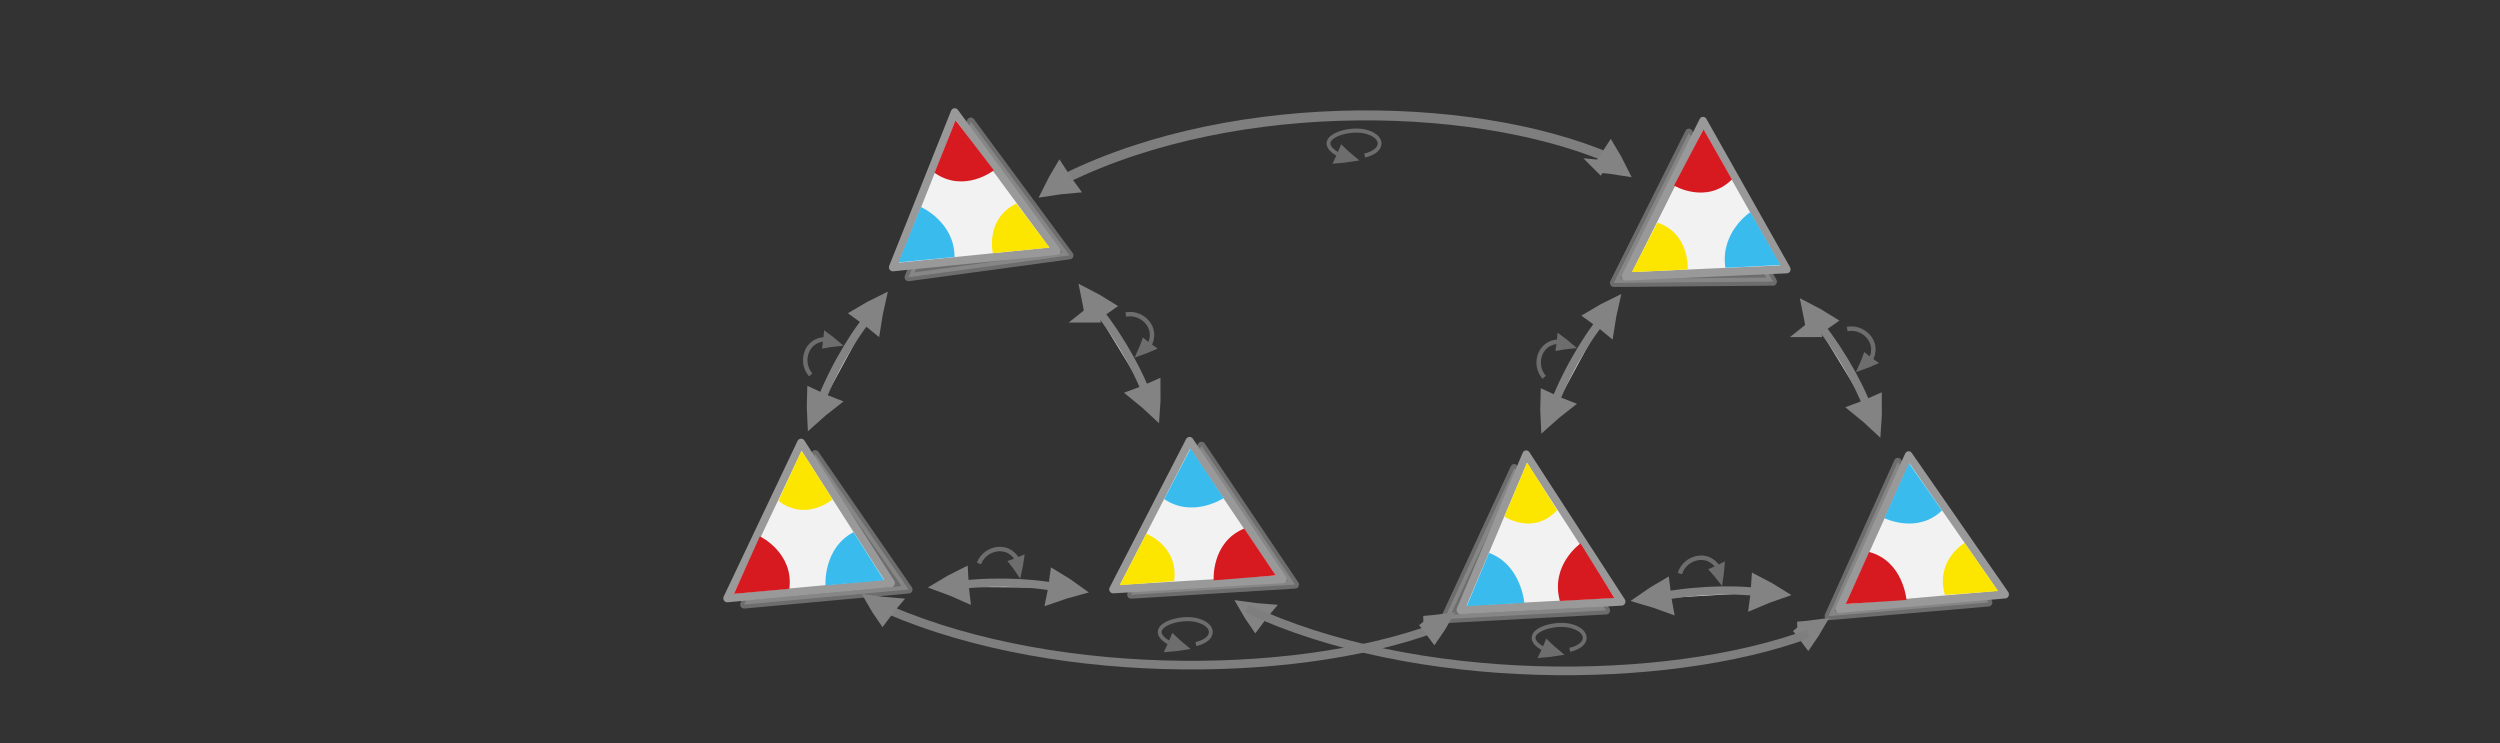 <?xml version="1.0" encoding="UTF-8" standalone="no"?>
<svg
   viewBox="0 0 595.3 177"
   version="1.1"
   id="svg290"
   sodipodi:docname="symmetry_reflection.svg"
   inkscape:version="1.2.2 (b0a8486541, 2022-12-01)"
   xmlns:inkscape="http://www.inkscape.org/namespaces/inkscape"
   xmlns:sodipodi="http://sodipodi.sourceforge.net/DTD/sodipodi-0.dtd"
   xmlns="http://www.w3.org/2000/svg"
   xmlns:svg="http://www.w3.org/2000/svg"
   xmlns:rdf="http://www.w3.org/1999/02/22-rdf-syntax-ns#"
   xmlns:cc="http://creativecommons.org/ns#"
   xmlns:dc="http://purl.org/dc/elements/1.1/">
  <rect x="0" y="0" width="595.3" height="177" fill="#333333" stroke="none"/>
  <defs
     id="defs294">
    <inkscape:perspective
       sodipodi:type="inkscape:persp3d"
       inkscape:vp_x="0 : 88.5 : 1"
       inkscape:vp_y="0 : 1000 : 0"
       inkscape:vp_z="595.3 : 88.5 : 1"
       inkscape:persp3d-origin="297.65 : 59 : 1"
       id="perspective1968" />
  </defs>
  <sodipodi:namedview
     pagecolor="#ffffff"
     bordercolor="#666666"
     borderopacity="1"
     objecttolerance="10"
     gridtolerance="10"
     guidetolerance="10"
     inkscape:pageopacity="0"
     inkscape:pageshadow="2"
     inkscape:window-width="1080"
     inkscape:window-height="1853"
     id="namedview292"
     showgrid="false"
     inkscape:zoom="0.70710678"
     inkscape:cx="132.93607"
     inkscape:cy="4.9497475"
     inkscape:window-x="0"
     inkscape:window-y="0"
     inkscape:window-maximized="1"
     inkscape:current-layer="g1978"
     showguides="true"
     inkscape:guide-bbox="true"
     inkscape:document-rotation="0"
     inkscape:showpageshadow="2"
     inkscape:pagecheckerboard="0"
     inkscape:deskcolor="#d1d1d1" />
  <g
     id="g1779"
     transform="matrix(0.447,-0.031,0.031,0.455,142.59,93.471)"
     style="display:inline">
    <path
       style="opacity:0.57;fill:#999999;stroke:#999999;stroke-width:4.165;stroke-linecap:butt;stroke-linejoin:round;stroke-miterlimit:4;stroke-dasharray:none;stroke-opacity:1"
       d="M 362.2,125.191 317.644,49.477 274.924,124.53 Z"
       id="path1725-3" />
    <path
       style="fill:#f2f2f2;stroke:#999999;stroke-width:4.2;stroke-linecap:butt;stroke-linejoin:round;stroke-miterlimit:4;stroke-dasharray:none;stroke-opacity:1"
       d="M 355.899,121.897 311.474,46.568 265.595,121.078 Z"
       id="path1725"
       sodipodi:nodetypes="cccc" />
    <path
       style="fill:#39bced;fill-opacity:1;stroke:#000000;stroke-width:0;stroke-linecap:butt;stroke-linejoin:miter;stroke-miterlimit:4;stroke-dasharray:none;stroke-opacity:1"
       d="m 295.924,75.922 c 14.507,11.167 31.546,1.635 31.546,1.635 L 311.684,50.552 Z"
       id="path1742"
       sodipodi:nodetypes="cccc" />
    <path
       style="fill:#d71920;fill-opacity:1;stroke:#000000;stroke-width:0;stroke-linecap:butt;stroke-linejoin:miter;stroke-miterlimit:4;stroke-dasharray:none;stroke-opacity:1"
       d="m 337.278,94.155 c -18.135,5.947 -18.061,25.877 -18.061,25.877 l 33.059,-0.334 z"
       id="path1742-6"
       sodipodi:nodetypes="cccc" />
    <path
       style="fill:#fce600;fill-opacity:1;stroke:#000000;stroke-width:0;stroke-linecap:butt;stroke-linejoin:miter;stroke-miterlimit:4;stroke-dasharray:none;stroke-opacity:1"
       d="M 298.206,119.022 C 301.983,100.862 285.178,93.346 285.178,93.346 L 269.253,119.129 Z"
       id="path1742-6-7"
       sodipodi:nodetypes="cccc" />
  </g>
  <g
     id="g1779-5"
     transform="matrix(-0.191,0.412,-0.405,-0.195,290.521,19.601)"
     style="display:inline">
    <path
       style="opacity:0.57;fill:#999999;stroke:#999999;stroke-width:4.165;stroke-linecap:butt;stroke-linejoin:round;stroke-miterlimit:4;stroke-dasharray:none;stroke-opacity:1"
       d="M 355.045,112.399 310.489,36.685 267.768,111.738 Z"
       id="path1725-3-3" />
    <path
       style="fill:#f2f2f2;stroke:#999999;stroke-width:4.2;stroke-linecap:butt;stroke-linejoin:round;stroke-miterlimit:4;stroke-dasharray:none;stroke-opacity:1"
       d="M 355.899,121.897 311.474,46.568 265.595,121.078 Z"
       id="path1725-5"
       sodipodi:nodetypes="cccc" />
    <path
       style="fill:#39bced;fill-opacity:1;stroke:#000000;stroke-width:0;stroke-linecap:butt;stroke-linejoin:miter;stroke-miterlimit:4;stroke-dasharray:none;stroke-opacity:1"
       d="m 295.924,75.922 c 14.507,11.167 31.546,1.635 31.546,1.635 L 311.684,50.552 Z"
       id="path1742-62"
       sodipodi:nodetypes="cccc" />
    <path
       style="fill:#d71920;fill-opacity:1;stroke:#000000;stroke-width:0;stroke-linecap:butt;stroke-linejoin:miter;stroke-miterlimit:4;stroke-dasharray:none;stroke-opacity:1"
       d="m 337.278,94.155 c -18.135,5.947 -18.061,25.877 -18.061,25.877 l 33.059,-0.334 z"
       id="path1742-6-9"
       sodipodi:nodetypes="cccc" />
    <path
       style="fill:#fce600;fill-opacity:1;stroke:#000000;stroke-width:0;stroke-linecap:butt;stroke-linejoin:miter;stroke-miterlimit:4;stroke-dasharray:none;stroke-opacity:1"
       d="M 298.206,119.022 C 301.983,100.862 285.178,93.346 285.178,93.346 L 269.253,119.129 Z"
       id="path1742-6-7-1"
       sodipodi:nodetypes="cccc" />
  </g>
  <g
     id="g1779-5-2"
     transform="matrix(-0.272,-0.363,0.356,-0.276,280.752,189.566)"
     inkscape:transform-center-x="-13.70187"
     inkscape:transform-center-y="-9.4390815"
     style="display:inline">
    <path
       style="opacity:0.57;fill:#999999;stroke:#999999;stroke-width:4.165;stroke-linecap:butt;stroke-linejoin:round;stroke-miterlimit:4;stroke-dasharray:none;stroke-opacity:1"
       d="M 346.882,125.754 302.326,50.04 259.606,125.093 Z"
       id="path1725-3-3-7" />
    <path
       style="fill:#f2f2f2;stroke:#999999;stroke-width:4.2;stroke-linecap:butt;stroke-linejoin:round;stroke-miterlimit:4;stroke-dasharray:none;stroke-opacity:1"
       d="M 355.899,121.897 311.474,46.568 265.595,121.078 Z"
       id="path1725-5-0"
       sodipodi:nodetypes="cccc" />
    <path
       style="fill:#39bced;fill-opacity:1;stroke:#000000;stroke-width:0;stroke-linecap:butt;stroke-linejoin:miter;stroke-miterlimit:4;stroke-dasharray:none;stroke-opacity:1"
       d="m 295.924,75.922 c 14.507,11.167 31.546,1.635 31.546,1.635 L 311.684,50.552 Z"
       id="path1742-62-9"
       sodipodi:nodetypes="cccc" />
    <path
       style="fill:#d71920;fill-opacity:1;stroke:#000000;stroke-width:0;stroke-linecap:butt;stroke-linejoin:miter;stroke-miterlimit:4;stroke-dasharray:none;stroke-opacity:1"
       d="m 337.278,94.155 c -18.135,5.947 -18.061,25.877 -18.061,25.877 l 33.059,-0.334 z"
       id="path1742-6-9-3"
       sodipodi:nodetypes="cccc" />
    <path
       style="fill:#fce600;fill-opacity:1;stroke:#000000;stroke-width:0;stroke-linecap:butt;stroke-linejoin:miter;stroke-miterlimit:4;stroke-dasharray:none;stroke-opacity:1"
       d="M 298.206,119.022 C 301.983,100.862 285.178,93.346 285.178,93.346 L 269.253,119.129 Z"
       id="path1742-6-7-1-6"
       sodipodi:nodetypes="cccc" />
  </g>
  <g
     id="g1779-2"
     transform="matrix(-0.437,0.034,0.039,0.465,588.789,76.189)"
     style="display:inline">
    <path
       style="opacity:0.57;fill:#999999;stroke:#999999;stroke-width:4.165;stroke-linecap:butt;stroke-linejoin:round;stroke-miterlimit:4;stroke-dasharray:none;stroke-opacity:1"
       d="M 362.2,125.191 317.644,49.477 274.924,124.53 Z"
       id="path1725-3-0" />
    <path
       style="fill:#f2f2f2;stroke:#999999;stroke-width:4.2;stroke-linecap:butt;stroke-linejoin:round;stroke-miterlimit:4;stroke-dasharray:none;stroke-opacity:1"
       d="M 355.899,121.897 311.474,46.568 265.595,121.078 Z"
       id="path1725-6"
       sodipodi:nodetypes="cccc" />
    <path
       style="fill:#39bced;fill-opacity:1;stroke:#000000;stroke-width:0;stroke-linecap:butt;stroke-linejoin:miter;stroke-miterlimit:4;stroke-dasharray:none;stroke-opacity:1"
       d="m 295.924,75.922 c 14.507,11.167 31.546,1.635 31.546,1.635 L 311.684,50.552 Z"
       id="path1742-1"
       sodipodi:nodetypes="cccc" />
    <path
       style="fill:#d71920;fill-opacity:1;stroke:#000000;stroke-width:0;stroke-linecap:butt;stroke-linejoin:miter;stroke-miterlimit:4;stroke-dasharray:none;stroke-opacity:1"
       d="m 337.278,94.155 c -18.135,5.947 -18.061,25.877 -18.061,25.877 l 33.059,-0.334 z"
       id="path1742-6-5"
       sodipodi:nodetypes="cccc" />
    <path
       style="fill:#fce600;fill-opacity:1;stroke:#000000;stroke-width:0;stroke-linecap:butt;stroke-linejoin:miter;stroke-miterlimit:4;stroke-dasharray:none;stroke-opacity:1"
       d="M 298.206,119.022 C 301.983,100.862 285.178,93.346 285.178,93.346 L 269.253,119.129 Z"
       id="path1742-6-7-5"
       sodipodi:nodetypes="cccc" />
  </g>
  <g
     id="g1779-5-4"
     transform="matrix(0.248,0.39,0.363,-0.257,253.611,35.761)"
     style="display:inline">
    <path
       style="opacity:0.57;fill:#999999;stroke:#999999;stroke-width:4.165;stroke-linecap:butt;stroke-linejoin:round;stroke-miterlimit:4;stroke-dasharray:none;stroke-opacity:1"
       d="M 355.045,112.399 310.489,36.685 267.768,111.738 Z"
       id="path1725-3-3-76" />
    <path
       style="fill:#f2f2f2;stroke:#999999;stroke-width:4.2;stroke-linecap:butt;stroke-linejoin:round;stroke-miterlimit:4;stroke-dasharray:none;stroke-opacity:1"
       d="M 355.899,121.897 311.474,46.568 265.595,121.078 Z"
       id="path1725-5-5"
       sodipodi:nodetypes="cccc" />
    <path
       style="fill:#39bced;fill-opacity:1;stroke:#000000;stroke-width:0;stroke-linecap:butt;stroke-linejoin:miter;stroke-miterlimit:4;stroke-dasharray:none;stroke-opacity:1"
       d="m 295.924,75.922 c 14.507,11.167 31.546,1.635 31.546,1.635 L 311.684,50.552 Z"
       id="path1742-62-6"
       sodipodi:nodetypes="cccc" />
    <path
       style="fill:#d71920;fill-opacity:1;stroke:#000000;stroke-width:0;stroke-linecap:butt;stroke-linejoin:miter;stroke-miterlimit:4;stroke-dasharray:none;stroke-opacity:1"
       d="m 337.278,94.155 c -18.135,5.947 -18.061,25.877 -18.061,25.877 l 33.059,-0.334 z"
       id="path1742-6-9-9"
       sodipodi:nodetypes="cccc" />
    <path
       style="fill:#fce600;fill-opacity:1;stroke:#000000;stroke-width:0;stroke-linecap:butt;stroke-linejoin:miter;stroke-miterlimit:4;stroke-dasharray:none;stroke-opacity:1"
       d="M 298.206,119.022 C 301.983,100.862 285.178,93.346 285.178,93.346 L 269.253,119.129 Z"
       id="path1742-6-7-1-3"
       sodipodi:nodetypes="cccc" />
  </g>
  <g
     id="g1779-5-2-7"
     transform="matrix(0.208,-0.408,-0.387,-0.228,378.684,201.805)"
     inkscape:transform-center-x="12.282283"
     inkscape:transform-center-y="-9.1250491"
     style="display:inline">
    <path
       style="opacity:0.57;fill:#999999;stroke:#999999;stroke-width:4.165;stroke-linecap:butt;stroke-linejoin:round;stroke-miterlimit:4;stroke-dasharray:none;stroke-opacity:1"
       d="M 346.882,125.754 302.326,50.04 259.606,125.093 Z"
       id="path1725-3-3-7-4" />
    <path
       style="fill:#f2f2f2;stroke:#999999;stroke-width:4.2;stroke-linecap:butt;stroke-linejoin:round;stroke-miterlimit:4;stroke-dasharray:none;stroke-opacity:1"
       d="M 355.899,121.897 311.474,46.568 265.595,121.078 Z"
       id="path1725-5-0-5"
       sodipodi:nodetypes="cccc" />
    <path
       style="fill:#39bced;fill-opacity:1;stroke:#000000;stroke-width:0;stroke-linecap:butt;stroke-linejoin:miter;stroke-miterlimit:4;stroke-dasharray:none;stroke-opacity:1"
       d="m 295.924,75.922 c 14.507,11.167 31.546,1.635 31.546,1.635 L 311.684,50.552 Z"
       id="path1742-62-9-2"
       sodipodi:nodetypes="cccc" />
    <path
       style="fill:#d71920;fill-opacity:1;stroke:#000000;stroke-width:0;stroke-linecap:butt;stroke-linejoin:miter;stroke-miterlimit:4;stroke-dasharray:none;stroke-opacity:1"
       d="m 337.278,94.155 c -18.135,5.947 -18.061,25.877 -18.061,25.877 l 33.059,-0.334 z"
       id="path1742-6-9-3-5"
       sodipodi:nodetypes="cccc" />
    <path
       style="fill:#fce600;fill-opacity:1;stroke:#000000;stroke-width:0;stroke-linecap:butt;stroke-linejoin:miter;stroke-miterlimit:4;stroke-dasharray:none;stroke-opacity:1"
       d="M 298.206,119.022 C 301.983,100.862 285.178,93.346 285.178,93.346 L 269.253,119.129 Z"
       id="path1742-6-7-1-6-4"
       sodipodi:nodetypes="cccc" />
  </g>
  <g
     id="g6027"
     transform="matrix(0.636,0,0,0.636,125.537,38.763)">
    <g
       stroke="#6d6d6d"
       fill="none"
       stroke-width="6.389"
       stroke-miterlimit="10"
       id="g3795-7"
       transform="matrix(-0.348,0,0,0.371,434.825,-88.583)"
       style="display:inline">
      <path
         d="m 372.157,227.667 c -2.167,1.984 -4.515,3.918 -6.972,5.836 3.368,0.49 6.838,0.869 10.409,1.138 -1.211,-2.432 -2.305,-4.284 -3.438,-6.973 z"
         stroke-width="8.945"
         id="path3791-5" />
      <path
         d="m 348.479,231.447 c -22.2,-4.887 -20.939,-20.195 0.782,-24.506 20.961,-3.717 54.995,8.516 28.472,22.943"
         stroke-width="4.106"
         paint-order="markers fill stroke"
         id="path3793-3"
         sodipodi:nodetypes="ccc" />
    </g>
    <g
       style="display:inline;fill:#dddddd;stroke:#838383;stroke-width:9.65;stroke-miterlimit:10;stroke-dasharray:none"
       id="g1482-5-6-0-7-8"
       transform="matrix(0.329,0.122,-0.105,0.367,325.419,-112.6)">
      <path
         style="fill:none;stroke:#7e7e7e;stroke-width:9.65;stroke-linecap:butt;stroke-linejoin:miter;stroke-miterlimit:10;stroke-dasharray:none;stroke-opacity:1"
         d="M -261.36,418.061 C -115.65,277.082 143.337,192.859 307.734,200.216"
         id="path1674-3-8-3-3"
         inkscape:connector-curvature="0"
         sodipodi:nodetypes="cc" />
      <path
         style="stroke-width:12.658;stroke-miterlimit:10;stroke-dasharray:none"
         inkscape:connector-curvature="0"
         id="path1478-9-3-8-5-8"
         d="m 299.032,210.91 c 7.24,-1.824 14.708,-3.346 22.334,-4.715 -5.001,-4.701 -10.372,-9.278 -16.115,-13.733 -2.148,6.446 -3.485,11.543 -6.219,18.448 z"
         sodipodi:nodetypes="cccc"
         inkscape:transform-center-x="0.70783982"
         inkscape:transform-center-y="5.0511713" />
      <path
         style="display:inline;fill:#dddddd;stroke:#838383;stroke-width:12.658;stroke-miterlimit:10;stroke-dasharray:none"
         inkscape:connector-curvature="0"
         id="path1478-9-3-8-5-8-1"
         d="m -239.873,410.972 c -6.906,2.865 -13.823,6.11 -20.778,9.574 1.32,-6.796 3.01,-13.714 5.072,-20.755 5.467,3.922 9.499,7.24 15.706,11.181 z"
         sodipodi:nodetypes="cccc"
         inkscape:transform-center-x="-0.7078397"
         inkscape:transform-center-y="5.0511707" />
    </g>
    <g
       id="g1978">
      <g
         style="display:inline;fill:#dddddd;stroke:#838383;stroke-width:9.65;stroke-miterlimit:10;stroke-dasharray:none"
         id="g1482-5-6-0-7-8-3"
         transform="matrix(0.329,-0.105,-0.105,-0.318,259.377,270.24)">
        <path
           style="fill:none;stroke:#7e7e7e;stroke-width:9.65;stroke-linecap:butt;stroke-linejoin:miter;stroke-miterlimit:10;stroke-dasharray:none;stroke-opacity:1"
           d="M -261.36,418.061 C -115.65,277.082 143.337,192.859 307.734,200.216"
           id="path1674-3-8-3-3-7"
           inkscape:connector-curvature="0"
           sodipodi:nodetypes="cc" />
        <path
           style="stroke-width:12.658;stroke-miterlimit:10;stroke-dasharray:none"
           inkscape:connector-curvature="0"
           id="path1478-9-3-8-5-8-6"
           d="m 299.032,210.91 c 7.24,-1.824 14.708,-3.346 22.334,-4.715 -5.001,-4.701 -10.372,-9.278 -16.115,-13.733 -2.148,6.446 -3.485,11.543 -6.219,18.448 z"
           sodipodi:nodetypes="cccc"
           inkscape:transform-center-x="0.70783982"
           inkscape:transform-center-y="5.0511713" />
        <path
           style="display:inline;fill:#dddddd;stroke:#838383;stroke-width:12.658;stroke-miterlimit:10;stroke-dasharray:none"
           inkscape:connector-curvature="0"
           id="path1478-9-3-8-5-8-6-92"
           d="m -240.632,410.441 c -6.906,2.865 -13.823,6.11 -20.778,9.574 1.32,-6.796 3.01,-13.714 5.072,-20.755 5.467,3.922 9.499,7.24 15.706,11.181 z"
           sodipodi:nodetypes="cccc"
           inkscape:transform-center-x="-0.70783974"
           inkscape:transform-center-y="5.0511718" />
      </g>
      <g
         stroke="#6d6d6d"
         fill="none"
         stroke-width="6.389"
         stroke-miterlimit="10"
         id="g3795-7-5"
         transform="matrix(-0.348,0,0,0.371,371.633,94.332)"
         style="display:inline">
        <path
           d="m 372.157,227.667 c -2.167,1.984 -4.515,3.918 -6.972,5.836 3.368,0.49 6.838,0.869 10.409,1.138 -1.211,-2.432 -2.305,-4.284 -3.438,-6.973 z"
           stroke-width="8.945"
           id="path3791-5-3" />
        <path
           d="m 348.479,231.447 c -22.2,-4.887 -20.939,-20.195 0.782,-24.506 20.961,-3.717 54.995,8.516 28.472,22.943"
           stroke-width="4.106"
           paint-order="markers fill stroke"
           id="path3793-3-5"
           sodipodi:nodetypes="ccc" />
      </g>
    </g>
    <g
       id="g1978-6"
       transform="translate(139.985,2.158)">
      <g
         style="display:inline;fill:#dddddd;stroke:#838383;stroke-width:9.65;stroke-miterlimit:10;stroke-dasharray:none"
         id="g1482-5-6-0-7-8-3-2"
         transform="matrix(0.329,-0.105,-0.105,-0.318,259.377,270.24)">
        <path
           style="stroke-width:12.658;stroke-miterlimit:10;stroke-dasharray:none"
           inkscape:connector-curvature="0"
           id="path1478-9-3-8-5-8-6-9"
           d="m 299.032,210.91 c 7.24,-1.824 14.708,-3.346 22.334,-4.715 -5.001,-4.701 -10.372,-9.278 -16.115,-13.733 -2.148,6.446 -3.485,11.543 -6.219,18.448 z"
           sodipodi:nodetypes="cccc"
           inkscape:transform-center-x="0.70783982"
           inkscape:transform-center-y="5.0511713" />
        <path
           style="display:inline;fill:#dddddd;stroke:#838383;stroke-width:12.658;stroke-miterlimit:10;stroke-dasharray:none"
           inkscape:connector-curvature="0"
           id="path1478-9-3-8-5-8-6-9-4"
           d="m -241.96,410.331 c -6.906,2.865 -13.823,6.11 -20.778,9.574 1.32,-6.796 3.01,-13.714 5.072,-20.755 5.467,3.922 9.499,7.24 15.706,11.181 z"
           sodipodi:nodetypes="cccc"
           inkscape:transform-center-x="-0.70783974"
           inkscape:transform-center-y="5.0511711" />
        <path
           style="fill:none;stroke:#7e7e7e;stroke-width:9.65;stroke-linecap:butt;stroke-linejoin:miter;stroke-miterlimit:10;stroke-dasharray:none;stroke-opacity:1"
           d="M -261.36,418.061 C -115.65,277.082 143.337,192.859 307.734,200.216"
           id="path1674-3-8-3-3-7-1"
           inkscape:connector-curvature="0"
           sodipodi:nodetypes="cc" />
      </g>
      <g
         stroke="#6d6d6d"
         fill="none"
         stroke-width="6.389"
         stroke-miterlimit="10"
         id="g3795-7-5-2"
         transform="matrix(-0.348,0,0,0.371,371.633,94.332)"
         style="display:inline">
        <path
           d="m 372.157,227.667 c -2.167,1.984 -4.515,3.918 -6.972,5.836 3.368,0.49 6.838,0.869 10.409,1.138 -1.211,-2.432 -2.305,-4.284 -3.438,-6.973 z"
           stroke-width="8.945"
           id="path3791-5-3-7" />
        <path
           d="m 348.479,231.447 c -22.2,-4.887 -20.939,-20.195 0.782,-24.506 20.961,-3.717 54.995,8.516 28.472,22.943"
           stroke-width="4.106"
           paint-order="markers fill stroke"
           id="path3793-3-5-0"
           sodipodi:nodetypes="ccc" />
      </g>
    </g>
  </g>
  <g
     id="g14254"
     transform="matrix(0.652,0.002,-0.002,0.652,149.88,73.371)">
    <g
       style="display:inline;fill:#dddddd;stroke:#838383;stroke-width:6.389;stroke-miterlimit:10"
       id="g1482-7-0-7"
       transform="matrix(0.185,-0.326,0.299,0.167,-35.694,64.123)">
      <path
         style="stroke-width:35.526"
         inkscape:connector-curvature="0"
         id="path1478-7-9-9"
         transform="matrix(0.477,-0.029,0.032,0.429,147.58,197.367)"
         d="m 315.1,101.79 c 10.682,-4.135 21.77,-7.738 33.127,-11.074 -8.518,-8.139 -17.577,-16.01 -27.178,-23.616 -2.04,12.119 -3.103,21.663 -5.949,34.69 z" />
      <path
         style="display:inline;fill:#dddddd;stroke:#838383;stroke-width:16.098;stroke-miterlimit:10"
         inkscape:connector-curvature="0"
         id="path1478-7-9-9-0"
         d="m 208.959,232.485 c -4.887,-2.224 -9.993,-4.238 -15.238,-6.149 4.43,-3.116 9.106,-6.095 14.026,-8.937 0.405,5.269 0.466,9.395 1.212,15.086 z" />
      <path
         style="stroke-width:10.649;paint-order:markers fill stroke"
         inkscape:connector-curvature="0"
         id="path1480-1-3-2"
         transform="matrix(0.896,0,0,0.817,18.384,154.236)"
         d="m 197.036,89.49 c 39.237,-9.724 89.303,-9.828 120.462,-3.317" />
    </g>
    <g
       stroke="#6d6d6d"
       fill="none"
       stroke-width="6.389"
       stroke-miterlimit="10"
       id="g3795-7-1-11-9"
       transform="matrix(0.195,-0.242,0.242,0.195,-54.52,63.742)"
       style="display:inline">
      <path
         d="m 383.055,214.344 c 2.235,1.907 4.443,4.001 6.646,6.203 0.073,-3.403 0.024,-6.893 -0.147,-10.47 -2.265,1.5 -3.969,2.813 -6.499,4.267 z"
         stroke-width="8.945"
         id="path3791-5-0-59-7"
         inkscape:transform-center-x="-1.4935855"
         inkscape:transform-center-y="1.2119177" />
      <path
         d="m 343,222.792 c 3.516,-21.151 33.051,-32.205 46.554,-8.173"
         stroke-width="5.24"
         paint-order="markers fill stroke"
         id="path3793-3-6-7-3"
         sodipodi:nodetypes="cc" />
    </g>
  </g>
  <g
     id="g14254-8"
     transform="matrix(-0.33,0.563,-0.563,-0.33,303.569,45.561)">
    <g
       style="display:inline;fill:#dddddd;stroke:#838383;stroke-width:6.389;stroke-miterlimit:10"
       id="g1482-7-0-7-4"
       transform="matrix(0.185,-0.326,0.299,0.167,-35.694,64.123)">
      <path
         style="stroke-width:35.526"
         inkscape:connector-curvature="0"
         id="path1478-7-9-9-5"
         transform="matrix(0.477,-0.029,0.032,0.429,147.58,197.367)"
         d="m 315.1,101.79 c 10.682,-4.135 21.77,-7.738 33.127,-11.074 -8.518,-8.139 -17.577,-16.01 -27.178,-23.616 -2.04,12.119 -3.103,21.663 -5.949,34.69 z" />
      <path
         style="display:inline;fill:#dddddd;stroke:#838383;stroke-width:16.098;stroke-miterlimit:10"
         inkscape:connector-curvature="0"
         id="path1478-7-9-9-0-0"
         d="m 208.959,232.485 c -4.887,-2.224 -9.993,-4.238 -15.238,-6.149 4.43,-3.116 9.106,-6.095 14.026,-8.937 0.405,5.269 0.466,9.395 1.212,15.086 z" />
      <path
         style="stroke-width:10.649;paint-order:markers fill stroke"
         inkscape:connector-curvature="0"
         id="path1480-1-3-2-3"
         transform="matrix(0.896,0,0,0.817,18.384,154.236)"
         d="m 197.036,89.49 c 39.237,-9.724 89.303,-9.828 120.462,-3.317" />
    </g>
    <g
       stroke="#6d6d6d"
       fill="none"
       stroke-width="6.389"
       stroke-miterlimit="10"
       id="g3795-7-1-11-9-6"
       transform="matrix(0.195,-0.242,0.242,0.195,-54.52,63.742)"
       style="display:inline">
      <path
         d="m 383.055,214.344 c 2.235,1.907 4.443,4.001 6.646,6.203 0.073,-3.403 0.024,-6.893 -0.147,-10.47 -2.265,1.5 -3.969,2.813 -6.499,4.267 z"
         stroke-width="8.945"
         id="path3791-5-0-59-7-1"
         inkscape:transform-center-x="-1.4935855"
         inkscape:transform-center-y="1.2119177" />
      <path
         d="m 343,222.792 c 3.516,-21.151 33.051,-32.205 46.554,-8.173"
         stroke-width="5.24"
         paint-order="markers fill stroke"
         id="path3793-3-6-7-3-0"
         sodipodi:nodetypes="cc" />
    </g>
  </g>
  <g
     id="g14254-8-6"
     transform="matrix(0.305,0.577,-0.577,0.305,226.845,88.552)">
    <g
       style="display:inline;fill:#dddddd;stroke:#838383;stroke-width:6.389;stroke-miterlimit:10"
       id="g1482-7-0-7-4-3"
       transform="matrix(0.185,-0.326,0.299,0.167,-35.694,64.123)">
      <path
         style="stroke-width:35.526"
         inkscape:connector-curvature="0"
         id="path1478-7-9-9-5-2"
         transform="matrix(0.477,-0.029,0.032,0.429,147.58,197.367)"
         d="m 315.1,101.79 c 10.682,-4.135 21.77,-7.738 33.127,-11.074 -8.518,-8.139 -17.577,-16.01 -27.178,-23.616 -2.04,12.119 -3.103,21.663 -5.949,34.69 z" />
      <path
         style="display:inline;fill:#dddddd;stroke:#838383;stroke-width:16.098;stroke-miterlimit:10"
         inkscape:connector-curvature="0"
         id="path1478-7-9-9-0-0-0"
         d="m 208.959,232.485 c -4.887,-2.224 -9.993,-4.238 -15.238,-6.149 4.43,-3.116 9.106,-6.095 14.026,-8.937 0.405,5.269 0.466,9.395 1.212,15.086 z" />
      <path
         style="stroke-width:10.649;paint-order:markers fill stroke"
         inkscape:connector-curvature="0"
         id="path1480-1-3-2-3-6"
         transform="matrix(0.896,0,0,0.817,18.384,154.236)"
         d="m 197.036,89.49 c 39.237,-9.724 89.303,-9.828 120.462,-3.317" />
    </g>
    <g
       stroke="#6d6d6d"
       fill="none"
       stroke-width="6.389"
       stroke-miterlimit="10"
       id="g3795-7-1-11-9-6-1"
       transform="matrix(0.195,-0.242,0.242,0.195,-54.52,63.742)"
       style="display:inline">
      <path
         d="m 383.055,214.344 c 2.235,1.907 4.443,4.001 6.646,6.203 0.073,-3.403 0.024,-6.893 -0.147,-10.47 -2.265,1.5 -3.969,2.813 -6.499,4.267 z"
         stroke-width="8.945"
         id="path3791-5-0-59-7-1-5"
         inkscape:transform-center-x="-1.4935855"
         inkscape:transform-center-y="1.2119177" />
      <path
         d="m 343,222.792 c 3.516,-21.151 33.051,-32.205 46.554,-8.173"
         stroke-width="5.24"
         paint-order="markers fill stroke"
         id="path3793-3-6-7-3-0-5"
         sodipodi:nodetypes="cc" />
    </g>
  </g>
  <g
     id="g14254-4"
     transform="matrix(0.652,0.002,-0.002,0.652,324.527,73.941)">
    <g
       style="display:inline;fill:#dddddd;stroke:#838383;stroke-width:6.389;stroke-miterlimit:10"
       id="g1482-7-0-7-7"
       transform="matrix(0.185,-0.326,0.299,0.167,-35.694,64.123)">
      <path
         style="stroke-width:35.526"
         inkscape:connector-curvature="0"
         id="path1478-7-9-9-6"
         transform="matrix(0.477,-0.029,0.032,0.429,147.58,197.367)"
         d="m 315.1,101.79 c 10.682,-4.135 21.77,-7.738 33.127,-11.074 -8.518,-8.139 -17.577,-16.01 -27.178,-23.616 -2.04,12.119 -3.103,21.663 -5.949,34.69 z" />
      <path
         style="display:inline;fill:#dddddd;stroke:#838383;stroke-width:16.098;stroke-miterlimit:10"
         inkscape:connector-curvature="0"
         id="path1478-7-9-9-0-5"
         d="m 208.959,232.485 c -4.887,-2.224 -9.993,-4.238 -15.238,-6.149 4.43,-3.116 9.106,-6.095 14.026,-8.937 0.405,5.269 0.466,9.395 1.212,15.086 z" />
      <path
         style="stroke-width:10.649;paint-order:markers fill stroke"
         inkscape:connector-curvature="0"
         id="path1480-1-3-2-6"
         transform="matrix(0.896,0,0,0.817,18.384,154.236)"
         d="m 197.036,89.49 c 39.237,-9.724 89.303,-9.828 120.462,-3.317" />
    </g>
    <g
       stroke="#6d6d6d"
       fill="none"
       stroke-width="6.389"
       stroke-miterlimit="10"
       id="g3795-7-1-11-9-9"
       transform="matrix(0.195,-0.242,0.242,0.195,-54.52,63.742)"
       style="display:inline">
      <path
         d="m 383.055,214.344 c 2.235,1.907 4.443,4.001 6.646,6.203 0.073,-3.403 0.024,-6.893 -0.147,-10.47 -2.265,1.5 -3.969,2.813 -6.499,4.267 z"
         stroke-width="8.945"
         id="path3791-5-0-59-7-3"
         inkscape:transform-center-x="-1.4935855"
         inkscape:transform-center-y="1.2119177" />
      <path
         d="m 343,222.792 c 3.516,-21.151 33.051,-32.205 46.554,-8.173"
         stroke-width="5.24"
         paint-order="markers fill stroke"
         id="path3793-3-6-7-3-7"
         sodipodi:nodetypes="cc" />
    </g>
  </g>
  <g
     id="g14254-8-4"
     transform="matrix(-0.33,0.563,-0.563,-0.33,475.333,49.014)">
    <g
       style="display:inline;fill:#dddddd;stroke:#838383;stroke-width:6.389;stroke-miterlimit:10"
       id="g1482-7-0-7-4-5"
       transform="matrix(0.185,-0.326,0.299,0.167,-35.694,64.123)">
      <path
         style="stroke-width:35.526"
         inkscape:connector-curvature="0"
         id="path1478-7-9-9-5-25"
         transform="matrix(0.477,-0.029,0.032,0.429,147.58,197.367)"
         d="m 315.1,101.79 c 10.682,-4.135 21.77,-7.738 33.127,-11.074 -8.518,-8.139 -17.577,-16.01 -27.178,-23.616 -2.04,12.119 -3.103,21.663 -5.949,34.69 z" />
      <path
         style="display:inline;fill:#dddddd;stroke:#838383;stroke-width:16.098;stroke-miterlimit:10"
         inkscape:connector-curvature="0"
         id="path1478-7-9-9-0-0-4"
         d="m 208.959,232.485 c -4.887,-2.224 -9.993,-4.238 -15.238,-6.149 4.43,-3.116 9.106,-6.095 14.026,-8.937 0.405,5.269 0.466,9.395 1.212,15.086 z" />
      <path
         style="stroke-width:10.649;paint-order:markers fill stroke"
         inkscape:connector-curvature="0"
         id="path1480-1-3-2-3-7"
         transform="matrix(0.896,0,0,0.817,18.384,154.236)"
         d="m 197.036,89.49 c 39.237,-9.724 89.303,-9.828 120.462,-3.317" />
    </g>
    <g
       stroke="#6d6d6d"
       fill="none"
       stroke-width="6.389"
       stroke-miterlimit="10"
       id="g3795-7-1-11-9-6-4"
       transform="matrix(0.195,-0.242,0.242,0.195,-54.52,63.742)"
       style="display:inline">
      <path
         d="m 383.055,214.344 c 2.235,1.907 4.443,4.001 6.646,6.203 0.073,-3.403 0.024,-6.893 -0.147,-10.47 -2.265,1.5 -3.969,2.813 -6.499,4.267 z"
         stroke-width="8.945"
         id="path3791-5-0-59-7-1-4"
         inkscape:transform-center-x="-1.4935855"
         inkscape:transform-center-y="1.2119177" />
      <path
         d="m 343,222.792 c 3.516,-21.151 33.051,-32.205 46.554,-8.173"
         stroke-width="5.24"
         paint-order="markers fill stroke"
         id="path3793-3-6-7-3-0-3"
         sodipodi:nodetypes="cc" />
    </g>
  </g>
  <g
     id="g14254-8-6-0"
     transform="matrix(0.343,0.555,-0.555,0.343,390.7,91.5)">
    <g
       style="display:inline;fill:#dddddd;stroke:#838383;stroke-width:6.389;stroke-miterlimit:10"
       id="g1482-7-0-7-4-3-7"
       transform="matrix(0.185,-0.326,0.299,0.167,-35.694,64.123)">
      <path
         style="stroke-width:35.526"
         inkscape:connector-curvature="0"
         id="path1478-7-9-9-5-2-8"
         transform="matrix(0.477,-0.029,0.032,0.429,147.58,197.367)"
         d="m 315.1,101.79 c 10.682,-4.135 21.77,-7.738 33.127,-11.074 -8.518,-8.139 -17.577,-16.01 -27.178,-23.616 -2.04,12.119 -3.103,21.663 -5.949,34.69 z" />
      <path
         style="display:inline;fill:#dddddd;stroke:#838383;stroke-width:16.098;stroke-miterlimit:10"
         inkscape:connector-curvature="0"
         id="path1478-7-9-9-0-0-0-6"
         d="m 208.959,232.485 c -4.887,-2.224 -9.993,-4.238 -15.238,-6.149 4.43,-3.116 9.106,-6.095 14.026,-8.937 0.405,5.269 0.466,9.395 1.212,15.086 z" />
      <path
         style="stroke-width:10.649;paint-order:markers fill stroke"
         inkscape:connector-curvature="0"
         id="path1480-1-3-2-3-6-8"
         transform="matrix(0.896,0,0,0.817,18.384,154.236)"
         d="m 197.036,89.49 c 39.237,-9.724 89.303,-9.828 120.462,-3.317" />
    </g>
    <g
       stroke="#6d6d6d"
       fill="none"
       stroke-width="6.389"
       stroke-miterlimit="10"
       id="g3795-7-1-11-9-6-1-8"
       transform="matrix(0.195,-0.242,0.242,0.195,-54.52,63.742)"
       style="display:inline">
      <path
         d="m 383.055,214.344 c 2.235,1.907 4.443,4.001 6.646,6.203 0.073,-3.403 0.024,-6.893 -0.147,-10.47 -2.265,1.5 -3.969,2.813 -6.499,4.267 z"
         stroke-width="8.945"
         id="path3791-5-0-59-7-1-5-4"
         inkscape:transform-center-x="-1.4935855"
         inkscape:transform-center-y="1.2119177" />
      <path
         d="m 343,222.792 c 3.516,-21.151 33.051,-32.205 46.554,-8.173"
         stroke-width="5.24"
         paint-order="markers fill stroke"
         id="path3793-3-6-7-3-0-5-3"
         sodipodi:nodetypes="cc" />
    </g>
  </g>
</svg>
